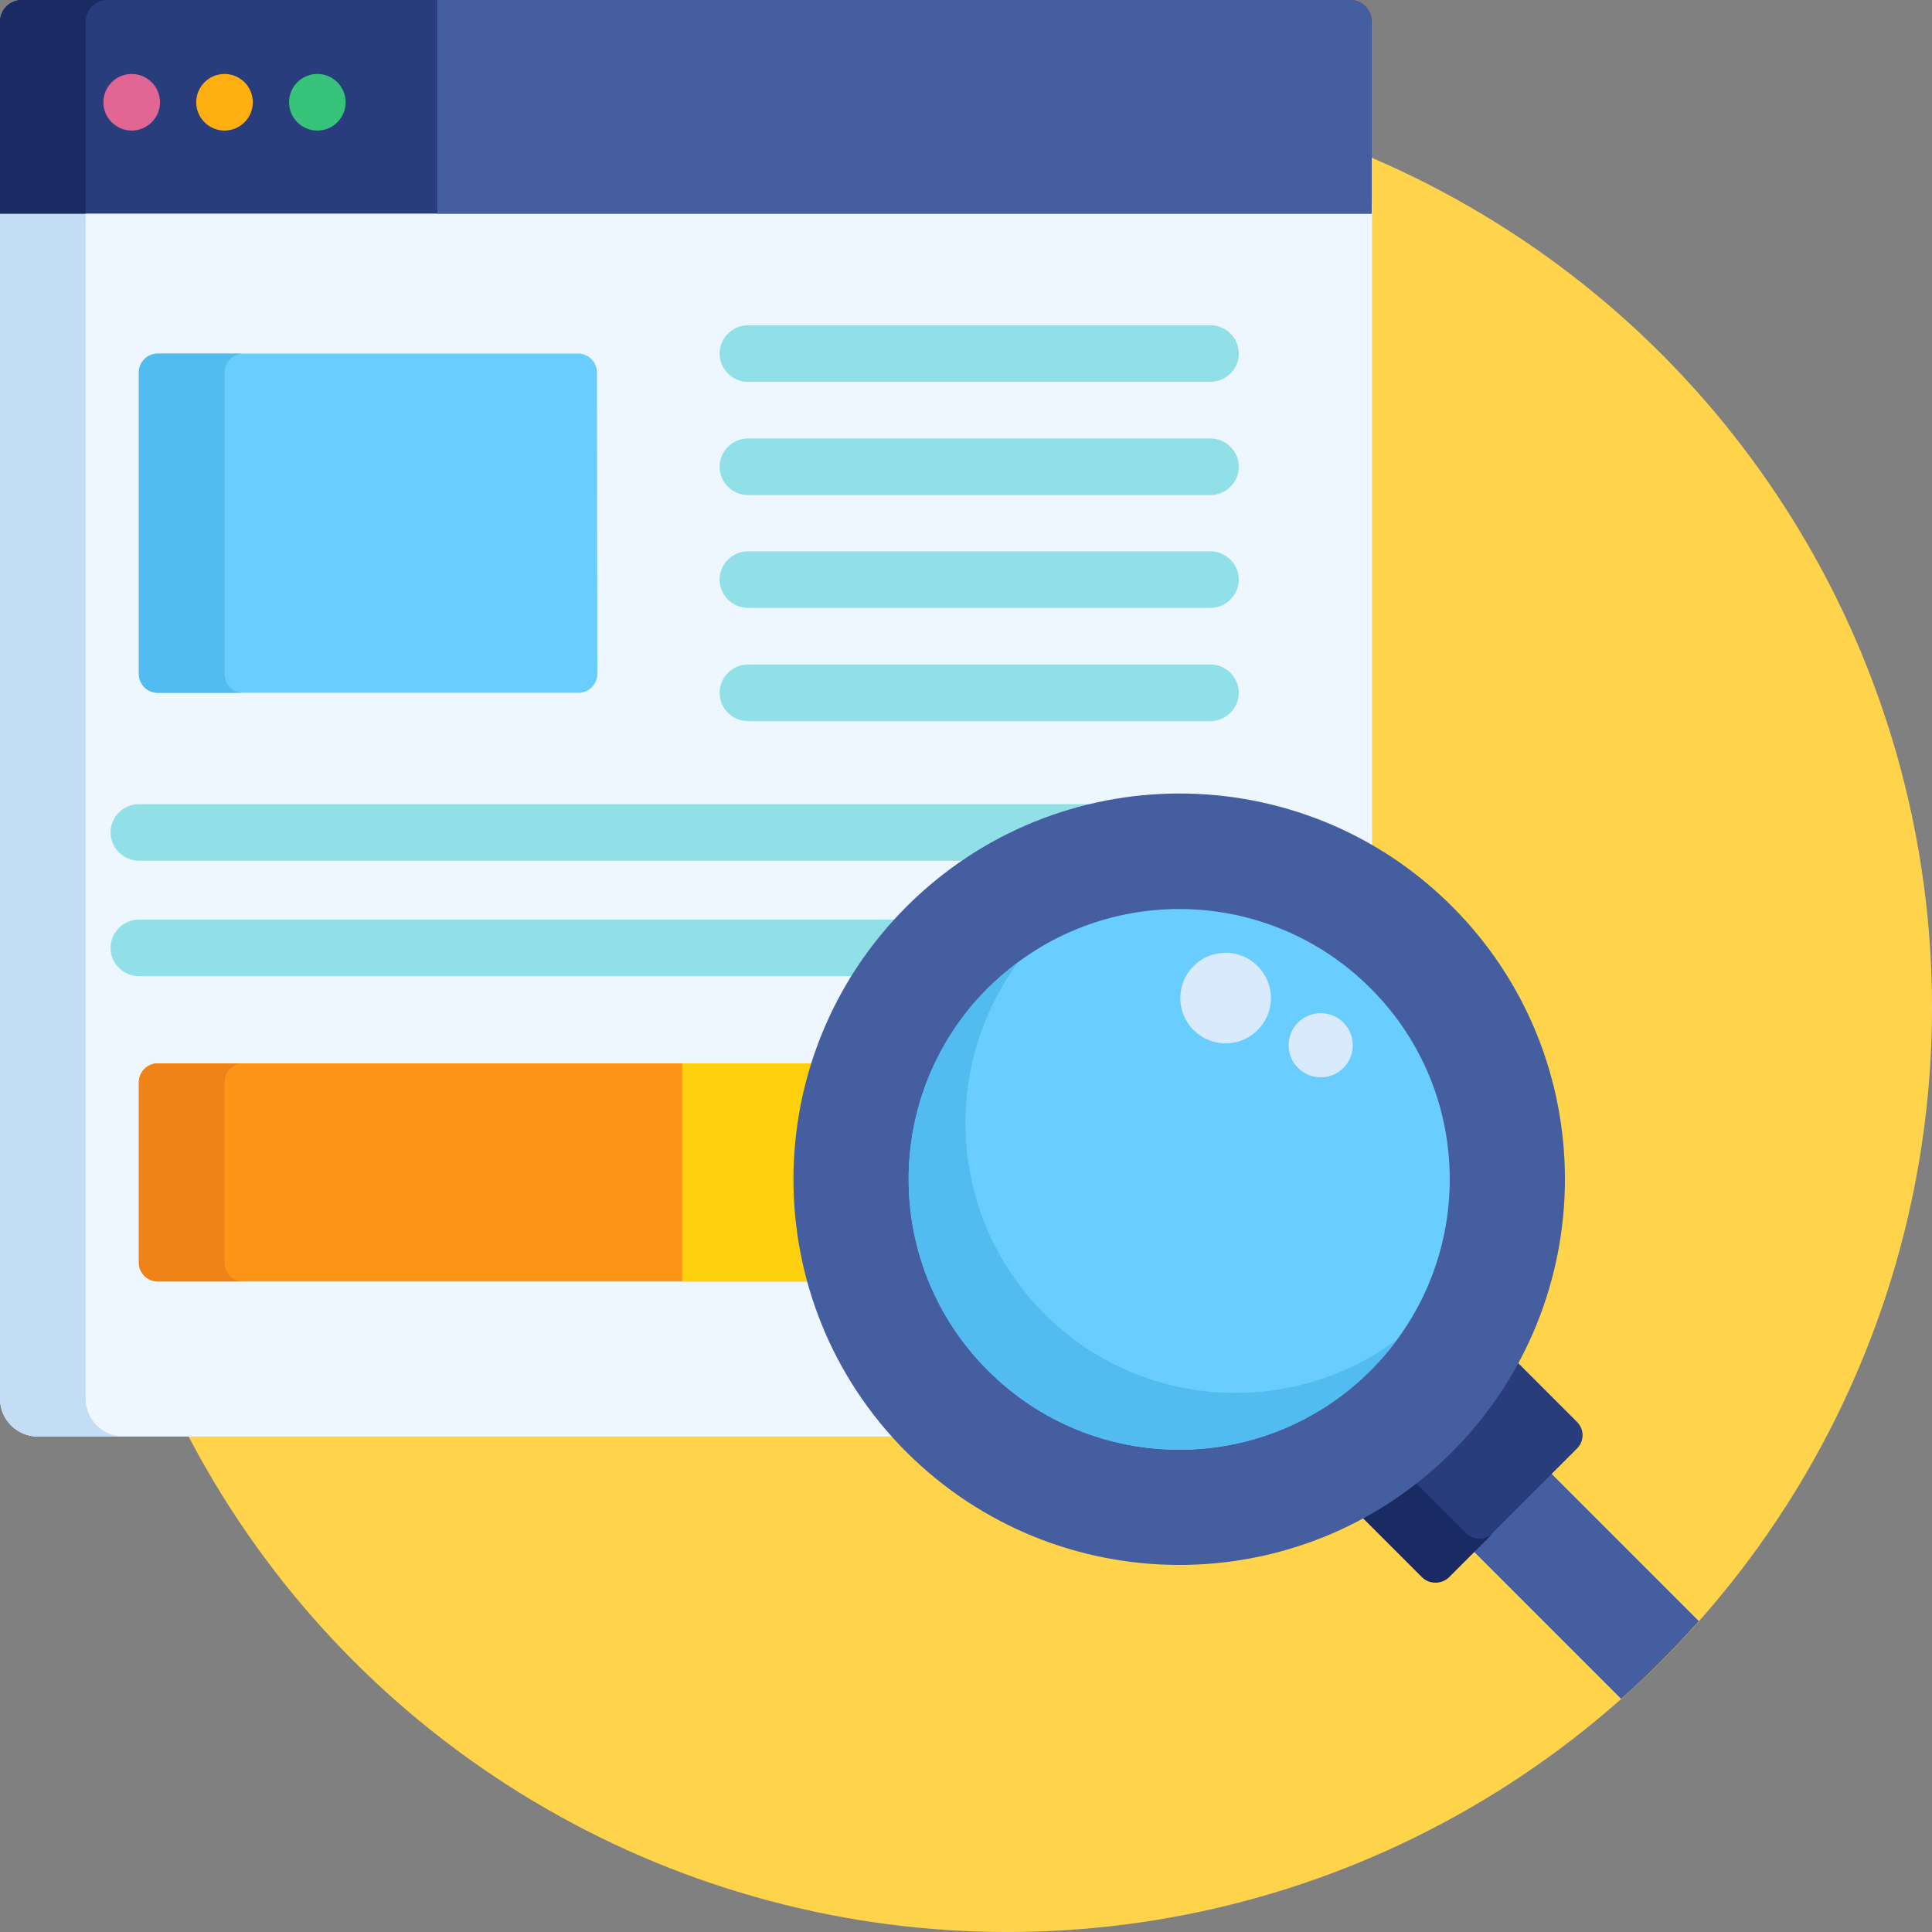 <?xml version="1.0" encoding="utf-8"?>
<!-- Generator: Adobe Illustrator 22.1.0, SVG Export Plug-In . SVG Version: 6.00 Build 0)  -->
<svg version="1.1" id="Capa_1" xmlns="http://www.w3.org/2000/svg" xmlns:xlink="http://www.w3.org/1999/xlink" x="0px" y="0px"
	 viewBox="0 0 512 512" style="enable-background:new 0 0 512 512;" xml:space="preserve">
<rect x="0" y="0" width="512" height="512" fill="#808080" stroke="none"/>
<style type="text/css">
	.st0{fill:#FFD44A;}
	.st1{fill:#EEF6FF;}
	.st2{fill:#C3DDF4;}
	.st3{fill:#293D7C;}
	.st4{fill:#1A2B63;}
	.st5{fill:#69CDFF;}
	.st6{fill:#52BBEF;}
	.st7{fill:#FF9518;}
	.st8{fill:#EF8318;}
	.st9{fill:#FFD00D;}
	.st10{fill:#91E0E8;}
	.st11{fill:#E26693;}
	.st12{fill:#FFAF10;}
	.st13{fill:#37C47A;}
	.st14{fill:#445EA0;}
	.st15{fill:#D9EAFC;}
</style>
<circle class="st0" cx="267" cy="267" r="245"/>
<path class="st1" d="M241.7,241.7c18.9-18.9,44.1-29.4,70.9-29.4c18.2,0,35.7,4.8,51,13.9V53.8H0v316.9c0,5.5,4.5,10,10,10h229.1
	C202.6,341.4,203.5,279.8,241.7,241.7z"/>
<path class="st2" d="M22.7,370.7V53.8H0v316.9c0,5.5,4.5,10,10,10h22.7C27.2,380.7,22.7,376.2,22.7,370.7z"/>
<path class="st3" d="M357.8,0H5.7C2.6,0,0,2.6,0,5.7v50.9h363.5V5.7C363.5,2.6,361,0,357.8,0z"/>
<path class="st4" d="M28.4,0H5.7C2.6,0,0,2.6,0,5.7v50.9h22.7V5.7C22.7,2.6,25.3,0,28.4,0z"/>
<path class="st5" d="M158.3,178.6c0,2.8-2.3,5-5,5H41.8c-2.8,0-5-2.3-5-5V98.7c0-2.8,2.3-5,5-5h111.4c2.8,0,5,2.3,5,5L158.3,178.6
	L158.3,178.6L158.3,178.6z"/>
<path class="st6" d="M59.5,178.6V98.7c0-2.8,2.3-5,5-5H41.8c-2.8,0-5,2.3-5,5v79.9c0,2.8,2.3,5,5,5h22.7
	C61.7,183.6,59.5,181.4,59.5,178.6z"/>
<path class="st7" d="M217.1,281.8H41.8c-2.8,0-5,2.3-5,5v47.8c0,2.8,2.3,5,5,5h174.2C210.8,320.7,211.1,300.5,217.1,281.8z"/>
<path class="st8" d="M59.5,334.6v-47.8c0-2.8,2.3-5,5-5H41.8c-2.8,0-5,2.3-5,5v47.8c0,2.8,2.3,5,5,5h22.7
	C61.7,339.6,59.5,337.3,59.5,334.6z"/>
<path class="st9" d="M217.1,281.8h-36.3v57.8h35.2C210.8,320.7,211.1,300.5,217.1,281.8z"/>
<g>
	<path class="st10" d="M320.8,101.2H198.2c-4.1,0-7.5-3.4-7.5-7.5s3.4-7.5,7.5-7.5h122.6c4.1,0,7.5,3.4,7.5,7.5
		S324.9,101.2,320.8,101.2z"/>
	<path class="st10" d="M320.8,131.2H198.2c-4.1,0-7.5-3.4-7.5-7.5s3.4-7.5,7.5-7.5h122.6c4.1,0,7.5,3.4,7.5,7.5
		C328.3,127.8,324.9,131.2,320.8,131.2z"/>
	<path class="st10" d="M320.8,161.1H198.2c-4.1,0-7.5-3.4-7.5-7.5s3.4-7.5,7.5-7.5h122.6c4.1,0,7.5,3.4,7.5,7.5
		S324.9,161.1,320.8,161.1z"/>
	<path class="st10" d="M320.8,191.1H198.2c-4.1,0-7.5-3.4-7.5-7.5s3.4-7.5,7.5-7.5h122.6c4.1,0,7.5,3.4,7.5,7.5
		S324.9,191.1,320.8,191.1z"/>
	<path class="st10" d="M299.5,213.1H36.8c-4.1,0-7.5,3.4-7.5,7.5s3.4,7.5,7.5,7.5h221.6C270.8,220.2,284.7,215.1,299.5,213.1z"/>
	<path class="st10" d="M239.7,243.7H36.8c-4.1,0-7.5,3.4-7.5,7.5s3.4,7.5,7.5,7.5H228C231.4,253.4,235.3,248.4,239.7,243.7z"/>
</g>
<path class="st11" d="M34.9,34.6c-2,0-3.9-0.8-5.3-2.2c-1.4-1.4-2.2-3.3-2.2-5.3c0-2,0.8-3.9,2.2-5.3c1.4-1.4,3.3-2.2,5.3-2.2
	c2,0,3.9,0.8,5.3,2.2c1.4,1.4,2.2,3.3,2.2,5.3c0,2-0.8,3.9-2.2,5.3C38.8,33.8,36.9,34.6,34.9,34.6z"/>
<path class="st12" d="M59.5,34.6c-2,0-3.9-0.8-5.3-2.2C52.8,31,52,29.1,52,27.1c0-2,0.8-3.9,2.2-5.3c1.4-1.4,3.3-2.2,5.3-2.2
	c2,0,3.9,0.8,5.3,2.2c1.4,1.4,2.2,3.3,2.2,5.3s-0.8,3.9-2.2,5.3C63.4,33.8,61.5,34.6,59.5,34.6z"/>
<path class="st13" d="M84.1,34.6c-2,0-3.9-0.8-5.3-2.2c-1.4-1.4-2.2-3.3-2.2-5.3c0-2,0.8-3.9,2.2-5.3c1.4-1.4,3.3-2.2,5.3-2.2
	c2,0,3.9,0.8,5.3,2.2c1.4,1.4,2.2,3.3,2.2,5.3c0,2-0.8,3.9-2.2,5.3C88,33.8,86.1,34.6,84.1,34.6z"/>
<path class="st14" d="M409.8,389.2l-20.6,20.6l40.4,40.4c7.3-6.4,14.1-13.3,20.6-20.6L409.8,389.2z"/>
<path class="st3" d="M417.9,376.8l-17-17c-4.5,8.5-10.4,16.5-17.5,23.6c-7.1,7.1-15,12.9-23.6,17.5l17,17c1.9,1.9,5.1,1.9,7.1,0
	l34-34C419.9,381.9,419.9,378.8,417.9,376.8z"/>
<path class="st4" d="M388.5,406.3l-14.5-14.5c-4.5,3.5-9.2,6.6-14.1,9.2l17,17c1.9,1.9,5.1,1.9,7.1,0l11.7-11.7
	C393.6,408.2,390.4,408.2,388.5,406.3z"/>
<path class="st14" d="M384.8,240.2c39.9,39.9,39.9,104.6,0,144.6c-39.9,39.9-104.6,39.9-144.6,0c-39.9-39.9-39.9-104.6,0-144.5
	C280.2,200.3,344.9,200.3,384.8,240.2z"/>
<path class="st5" d="M363.2,363.2c-28,28-73.4,28-101.4,0c-28-28-28-73.4,0-101.3c28-28,73.4-28,101.4,0
	C391.2,289.8,391.2,335.2,363.2,363.2z"/>
<path class="st6" d="M363.2,363.2c2.5-2.5,4.9-5.2,6.9-8.1c-28.1,20.8-67.9,18.5-93.3-6.9c-25.4-25.4-27.7-65.2-6.9-93.3
	c-2.8,2.1-5.5,4.4-8.1,6.9c-28,28-28,73.4,0,101.3C289.8,391.2,335.2,391.2,363.2,363.2z"/>
<path class="st14" d="M357.8,0H115.9v56.6h247.6V5.7C363.5,2.6,361,0,357.8,0z"/>
<g>
	<circle class="st15" cx="324.8" cy="264.5" r="12"/>
	<circle class="st15" cx="350" cy="277" r="8.5"/>
</g>
</svg>
